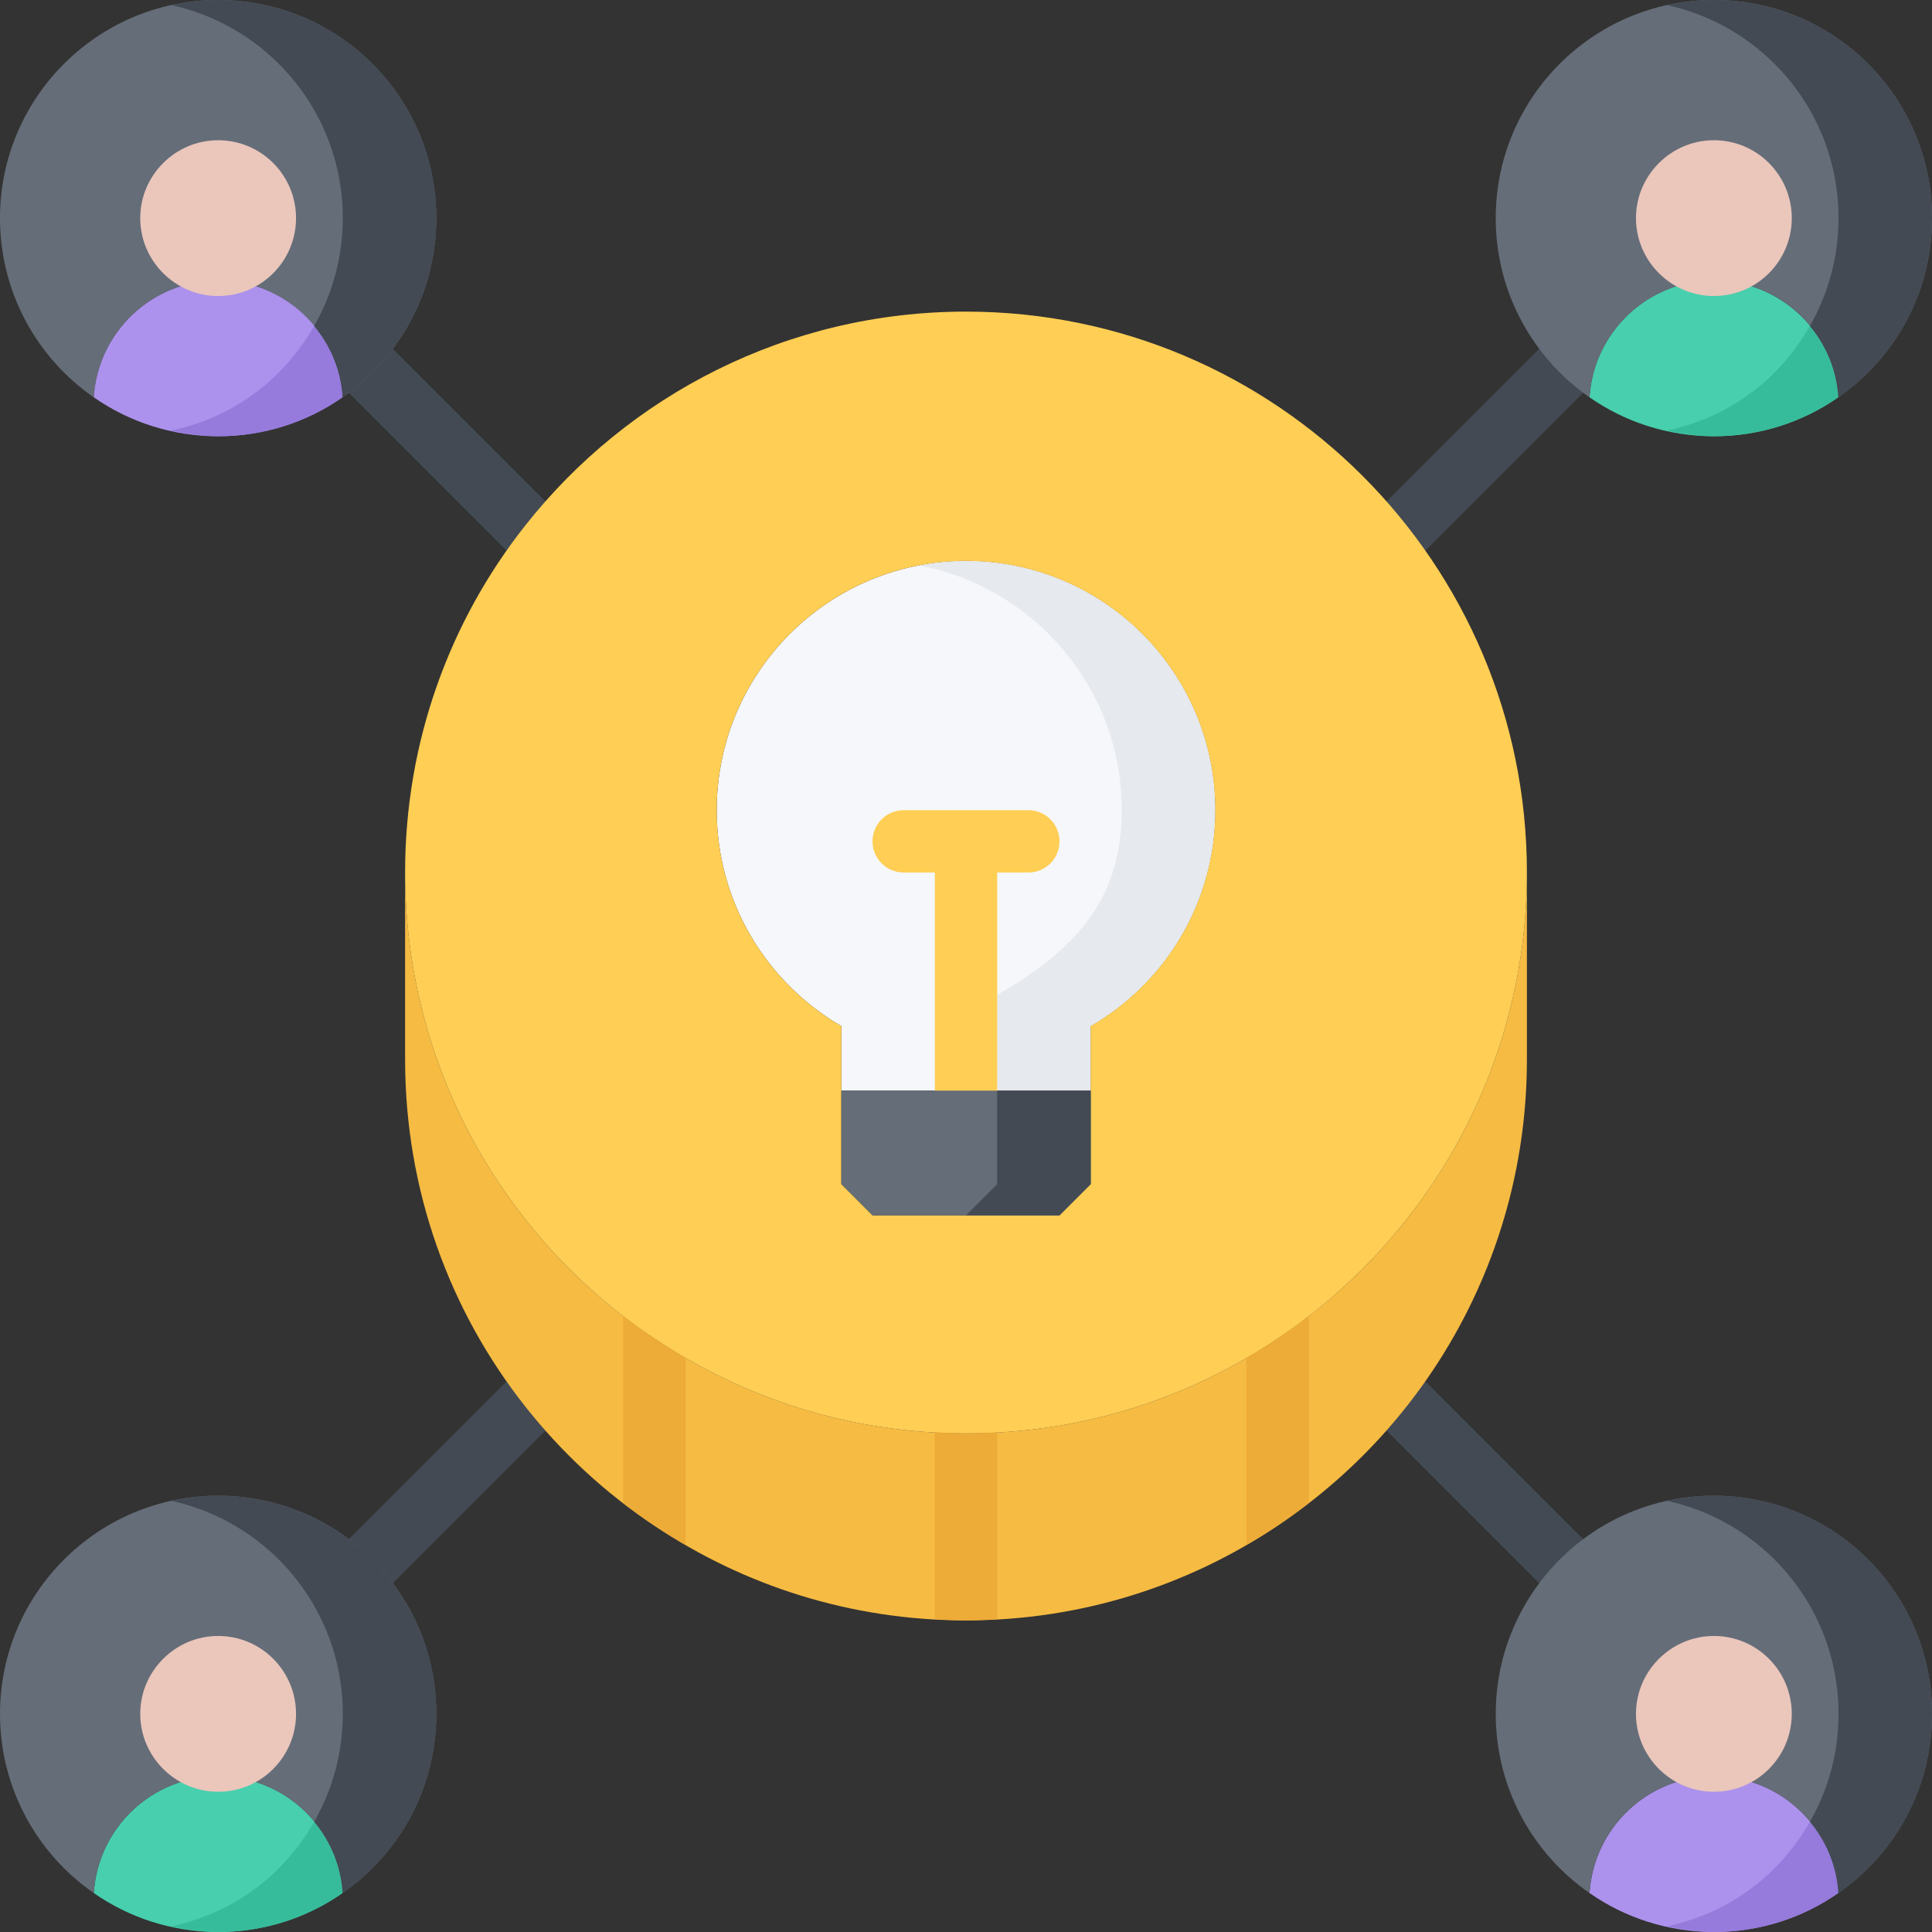 <svg height="496pt" viewBox="0 0 496 496" width="496pt" xmlns="http://www.w3.org/2000/svg"><rect x="0" y="0" width="496" height="496" fill="#333333" stroke="none"/><g fill="#434a54"><path d="M168 176a7.984 7.984 0 0 1-5.656-2.344L56.793 68.106a7.99 7.99 0 0 1 0-11.313 7.99 7.99 0 0 1 11.312 0l105.551 105.55a7.99 7.99 0 0 1 0 11.313A7.984 7.984 0 0 1 168 176zm0 0M335.047 168.953a7.99 7.99 0 0 1-5.656-2.344 7.997 7.997 0 0 1 0-11.312l91.457-91.465a7.99 7.99 0 0 1 11.312 0 7.99 7.99 0 0 1 0 11.313l-91.457 91.464a7.977 7.977 0 0 1-5.656 2.344zm0 0M71.785 432.215a7.96 7.96 0 0 1-5.656-2.344 7.99 7.99 0 0 1 0-11.312l86.879-86.88a7.99 7.99 0 0 1 11.312 0 7.99 7.99 0 0 1 0 11.313l-86.879 86.88a7.955 7.955 0 0 1-5.656 2.343zm0 0M426.504 434.504a7.984 7.984 0 0 1-5.656-2.344l-91.457-91.457a7.997 7.997 0 0 1 0-11.312 7.997 7.997 0 0 1 11.312 0l91.465 91.464a7.99 7.99 0 0 1-5.664 13.649zm0 0"/></g><path d="M440 72c17.031 0 30.953 13.281 31.922 30-9.05 6.32-20.082 10-31.922 10s-22.871-3.68-31.922-10c1.05-16.719 14.953-30 31.922-30zm0 0" fill="#48cfad"/><path d="M424 56c0 8.8 7.2 16 16 16-16.969 0-30.871 13.281-31.922 30a55.126 55.126 0 0 1-7.687-6.398C390.312 85.442 384 71.52 384 56c0-30.96 25.129-56 56-56 30.953 0 56 25.04 56 56 0 19.121-9.512 35.922-24.078 46-.969-16.719-14.89-30-31.922-30 8.871 0 16-7.2 16-16s-7.129-16-16-16c-8.8 0-16 7.2-16 16zm0 0M95.594 95.602C93.28 98 90.64 100.152 87.922 102 86.953 85.281 73.032 72 56 72c8.871 0 16-7.2 16-16s-7.129-16-16-16c-8.8 0-16 7.2-16 16s7.2 16 16 16c-16.969 0-30.871 13.281-31.922 30C9.512 91.922 0 75.04 0 56 0 25.04 25.129 0 56 0c30.953 0 56 25.04 56 56 0 15.52-6.23 29.441-16.406 39.602zm0 0" fill="#656d78"/><path d="M56 72c17.031 0 30.953 13.281 31.922 30-9.05 6.32-20.082 10-31.922 10s-22.871-3.68-31.922-10C25.128 85.281 39.031 72 56 72zm0 0" fill="#ac92ec"/><path d="M56 0c-2.063 0-4.078.121-6.078.344-.035 0-.067.008-.113.015a58.531 58.531 0 0 0-5.793.961C69.168 6.816 88 29.168 88 56c0 10.137-2.703 19.559-7.375 27.727 4.168 5.058 6.887 11.328 7.297 18.273 2.719-1.84 5.36-4 7.672-6.398C105.77 85.442 112 71.52 112 56c0-30.96-25.047-56-56-56zm0 0" fill="#434a54"/><path d="M71.594 95.602C69.28 98 66.64 100.152 63.922 102c-5.89 4.121-12.676 6.96-19.922 8.543 1.719.387 3.473.68 5.23.93 2.243.28 4.473.527 6.77.527 11.84 0 22.871-3.68 31.922-10-.41-6.945-3.129-13.215-7.297-18.273-2.48 4.343-5.496 8.343-9.031 11.875zm0 0" fill="#967adc"/><path d="M440 0c-2.063 0-4.078.121-6.078.344-.035 0-.067.008-.113.015a59.07 59.07 0 0 0-5.801.961C453.168 6.816 472 29.168 472 56c0 10.137-2.703 19.559-7.375 27.727 4.168 5.058 6.887 11.328 7.297 18.273 2.719-1.84 5.36-4 7.672-6.398C489.77 85.442 496 71.52 496 56c0-30.96-25.047-56-56-56zm0 0" fill="#434a54"/><path d="M455.594 95.602c-2.313 2.398-4.953 4.55-7.672 6.398-5.89 4.121-12.676 6.96-19.922 8.543 1.719.387 3.473.68 5.23.93 2.243.28 4.473.527 6.77.527 11.84 0 22.871-3.68 31.922-10-.41-6.945-3.129-13.215-7.297-18.273-2.48 4.343-5.496 8.343-9.031 11.875zm0 0" fill="#37bc9b"/><path d="M56 456c17.031 0 30.953 13.281 31.922 30-9.05 6.32-20.082 10-31.922 10s-22.871-3.68-31.922-10c1.05-16.719 14.953-30 31.922-30zm0 0" fill="#48cfad"/><path d="M40 440c0 8.8 7.2 16 16 16-16.969 0-30.871 13.281-31.922 30C9.512 475.922 0 459.04 0 440c0-30.96 25.129-56 56-56 15.441 0 29.512 6.238 39.594 16.398C105.77 410.558 112 424.48 112 440c0 19.121-9.512 35.922-24.078 46-.969-16.719-14.89-30-31.922-30 8.871 0 16-7.2 16-16s-7.129-16-16-16c-8.8 0-16 7.2-16 16zm0 0" fill="#656d78"/><path d="M440 456c17.031 0 30.953 13.281 31.922 30-9.05 6.32-20.082 10-31.922 10s-22.871-3.68-31.922-10c1.05-16.719 14.953-30 31.922-30zm0 0" fill="#ac92ec"/><path d="M424 440c0 8.8 7.2 16 16 16-16.969 0-30.871 13.281-31.922 30C393.512 475.922 384 459.04 384 440c0-15.52 6.313-29.441 16.39-39.602C410.56 390.238 424.56 384 440 384c30.953 0 56 25.04 56 56 0 19.121-9.512 35.922-24.078 46-.969-16.719-14.89-30-31.922-30 8.871 0 16-7.2 16-16s-7.129-16-16-16c-8.8 0-16 7.2-16 16zm0 0" fill="#656d78"/><path d="M327.84 343.762C304.953 359.122 277.512 368 248 368c-29.61 0-57.047-8.96-79.922-24.32C129.441 318 104 273.922 104 224v48c0 33.68 11.512 64.64 30.871 89.121 9.36 11.84 20.563 22.238 33.129 30.559 22.871 15.36 50.39 24.32 80 24.32 29.594 0 57.129-8.96 80-24.32 38.559-25.758 64-69.758 64-119.68v-48c0 50-25.512 94-64.16 119.762zm0 0" fill="#f6bb42"/><path d="M248 280h-32v-16.559c-19.129-11.12-32-31.761-32-55.441 0-35.36 28.719-64 64-64 35.36 0 64 28.64 64 64 0 23.68-12.8 44.32-32 55.441V280zm0 0" fill="#f5f7fa"/><path d="M248 144c-4.105 0-8.105.426-11.992 1.168C265.618 150.793 288 176.754 288 208c0 23.68-12.8 36.32-32 47.441V280h24v-16.559c19.2-11.12 32-31.761 32-55.441 0-35.36-28.64-64-64-64zm0 0" fill="#e6e9ed"/><path d="M216 304l8 8h48l8-8v-40.559c19.2-11.12 32-31.761 32-55.441 0-35.36-28.64-64-64-64-35.281 0-64 28.64-64 64 0 23.68 12.871 44.32 32 55.441zm176-80c0 50-25.512 94-64.16 119.762C304.953 359.122 277.512 368 248 368c-29.61 0-57.047-8.96-79.922-24.32C129.441 318 104 273.922 104 224c0-33.68 11.512-64.64 30.871-89.121C161.281 101.44 202.161 80 248 80c79.512 0 144 64.48 144 144zm0 0" fill="#ffce54"/><path d="M440 384c-2.047 0-4.078.121-6.063.344a.415.415 0 0 0-.113.015 58.616 58.616 0 0 0-5.816.961C453.184 390.816 472 413.168 472 440a55.56 55.56 0 0 1-7.36 27.727c4.16 5.058 6.887 11.328 7.282 18.273 2.719-1.84 5.36-4 7.687-6.398C489.77 469.442 496 455.52 496 440c0-30.96-25.031-56-56-56zm0 0" fill="#434a54"/><path d="M455.61 479.602c-2.329 2.398-4.97 4.55-7.688 6.398-5.875 4.121-12.676 6.96-19.922 8.543a68.24 68.24 0 0 0 5.246.93c2.227.28 4.457.527 6.754.527 11.84 0 22.887-3.68 31.922-10-.395-6.945-3.129-13.215-7.281-18.273-2.48 4.343-5.496 8.343-9.032 11.875zm0 0" fill="#967adc"/><path d="M56 384c-2.047 0-4.078.121-6.063.344a.415.415 0 0 0-.113.015 58.616 58.616 0 0 0-5.816.961C69.184 390.816 88 413.168 88 440a55.56 55.56 0 0 1-7.36 27.727c4.16 5.058 6.887 11.328 7.282 18.273 2.719-1.84 5.36-4 7.687-6.398C105.77 469.442 112 455.52 112 440c0-30.96-25.031-56-56-56zm0 0" fill="#434a54"/><path d="M71.61 479.602c-2.329 2.398-4.97 4.55-7.688 6.398-5.875 4.121-12.676 6.96-19.922 8.543a68.24 68.24 0 0 0 5.246.93c2.227.28 4.457.527 6.754.527 11.84 0 22.887-3.68 31.922-10-.395-6.945-3.129-13.215-7.281-18.273-2.48 4.343-5.496 8.343-9.032 11.875zm0 0" fill="#37bc9b"/><path d="M240 367.695v48c2.656.145 5.313.305 8 .305s5.344-.16 8-.305v-47.992c-2.656.137-5.313.297-8 .297-2.695 0-5.344-.16-8-.305zm0 0M320 348.625v48.016c2.719-1.579 5.398-3.207 8-4.961 2.742-1.832 5.398-3.785 8-5.793v-48.032c-2.656 2.047-5.36 4.032-8.16 5.899-2.55 1.719-5.176 3.316-7.84 4.871zm0 0M160 337.848v48.047c2.61 2.007 5.258 3.96 8 5.785 2.602 1.754 5.281 3.382 8 4.96v-48.046c-2.688-1.563-5.344-3.18-7.922-4.914a143.184 143.184 0 0 1-8.078-5.832zm0 0" fill="#edab37"/><path d="M264 208h-32c-4.426 0-8 3.574-8 8s3.574 8 8 8h8v56c0 4.426 3.574 8 8 8s8-3.574 8-8v-56h8c4.426 0 8-3.574 8-8s-3.574-8-8-8zm0 0" fill="#ffce54"/><path d="M280 280v24l-8 8h-48l-8-8v-24zm0 0" fill="#656d78"/><path d="M256 280v24l-8 8h24l8-8v-24zm0 0" fill="#434a54"/><path d="M460 440c0 11-8.902 20-20 20-11 0-20-9-20-20s9-20 20-20c11.098 0 20 9 20 20zm0 0M76 440c0 11-8.902 20-20 20-11 0-20-9-20-20s9-20 20-20c11.098 0 20 9 20 20zm0 0M76 56c0 11-8.902 20-20 20-11 0-20-9-20-20s9-20 20-20c11.098 0 20 9 20 20zm0 0M460 56c0 11-8.902 20-20 20-11 0-20-9-20-20s9-20 20-20c11.098 0 20 9 20 20zm0 0" fill="#eac6bb"/></svg>